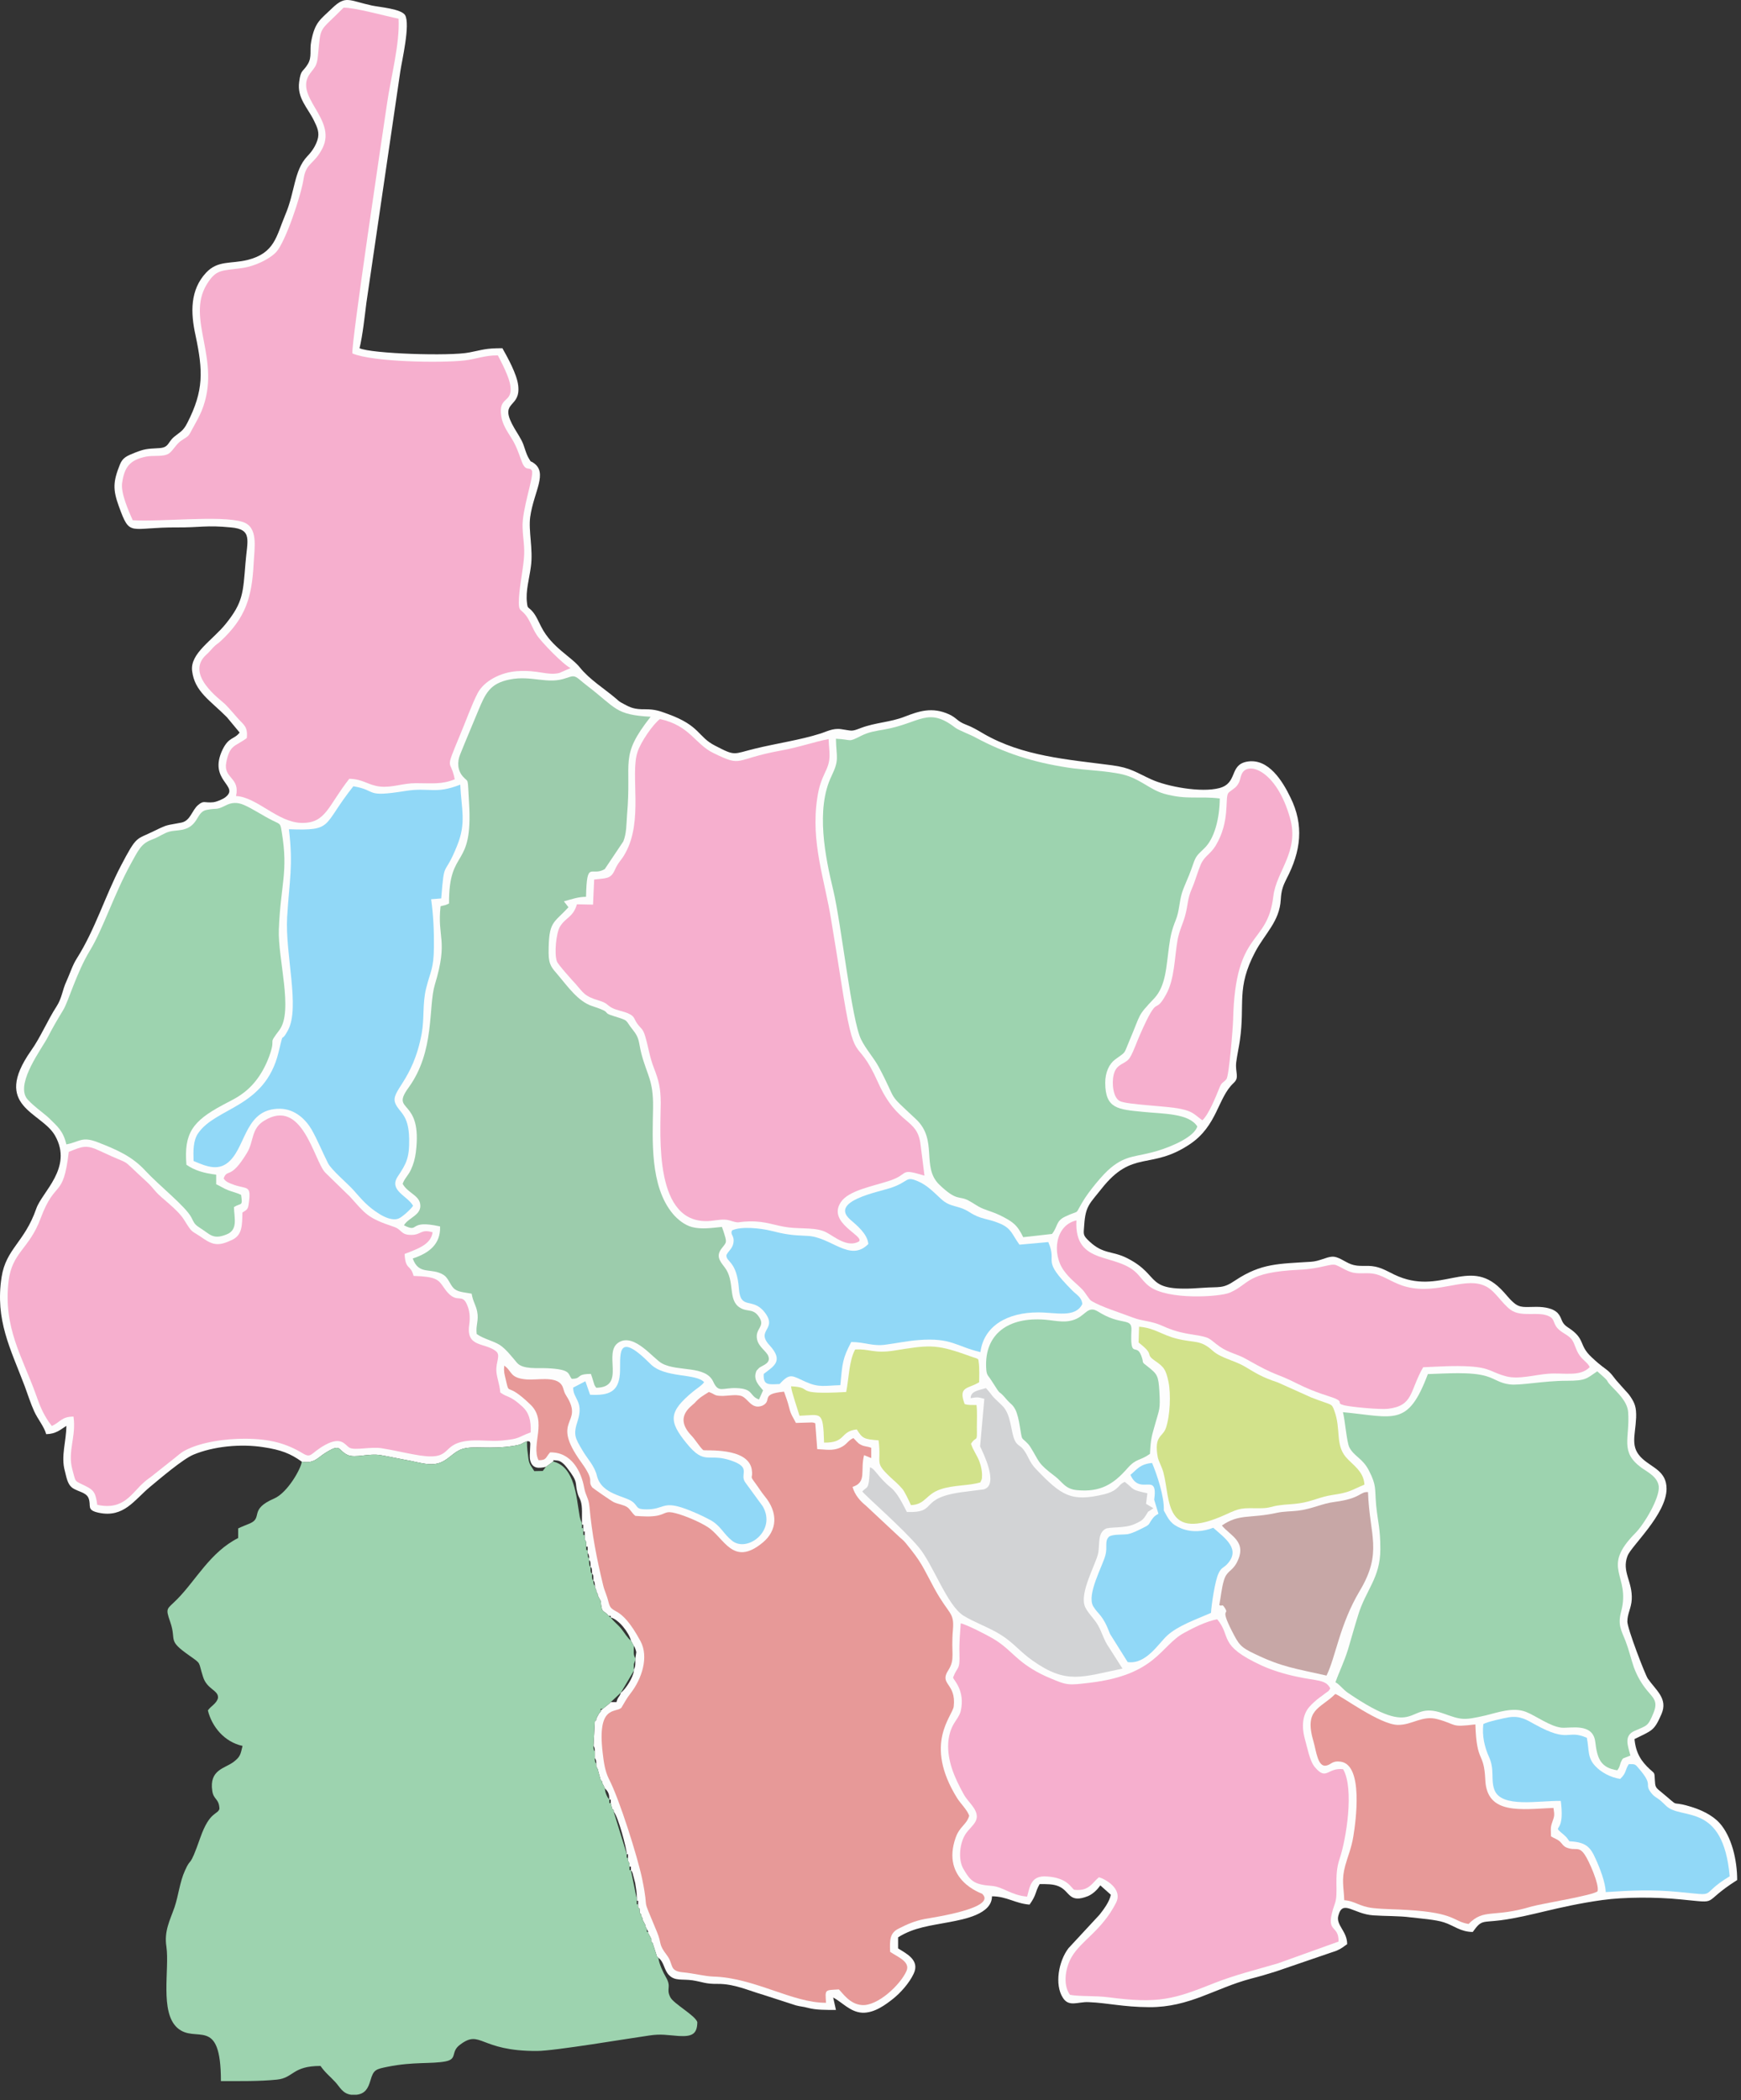<svg viewBox="0 0 107 129" fill="none" xmlns="http://www.w3.org/2000/svg">
        <rect x="0" y="0" width="107" height="129" fill="#333333" stroke="none"/>
        <path fill-rule="evenodd" clip-rule="evenodd" class="state-map-path" id="rivers_state_mgigZIwSr"
            d="M18.547 89.788C19.307 89.918 19.507 89.558 19.967 89.268C20.997 88.618 20.727 89.078 21.367 89.378C21.847 89.588 22.647 89.258 23.407 89.388C23.997 89.488 24.617 89.628 25.237 89.738C25.857 89.858 26.507 90.078 27.107 89.828C27.627 89.608 27.917 89.148 28.447 88.998C29.127 88.798 30.087 89.048 31.557 88.818C32.177 88.718 31.997 88.668 32.387 88.538C32.667 88.498 32.577 88.698 32.577 89.008C32.577 89.248 32.527 89.518 32.597 89.748C32.737 90.218 33.107 90.208 33.547 90.108L33.897 89.858L33.987 89.778C34.127 89.678 33.777 89.678 34.237 89.718C34.477 89.728 34.697 89.968 34.837 90.148C35.577 91.098 35.317 91.048 35.477 91.648C35.547 91.948 35.597 91.938 35.687 92.198C35.807 92.538 35.757 93.088 35.767 93.558V93.638C35.847 93.728 35.847 93.508 35.847 93.888V94.058C35.937 94.158 35.937 93.908 35.937 94.308L35.947 94.568L36.027 94.728V94.988C36.117 95.078 36.117 94.848 36.117 95.238V95.408C36.127 95.418 36.147 95.428 36.157 95.458C36.157 95.488 36.177 95.498 36.177 95.508C36.207 95.618 36.207 95.628 36.207 95.738V95.828C36.257 95.908 36.257 95.838 36.287 95.998C36.297 96.078 36.297 96.168 36.297 96.248C36.357 96.338 36.347 96.248 36.377 96.418C36.387 96.498 36.387 96.588 36.387 96.668C36.447 96.758 36.437 96.668 36.467 96.838C36.477 96.918 36.467 97.008 36.467 97.088C36.487 97.098 36.507 97.108 36.507 97.138C36.507 97.168 36.537 97.178 36.537 97.188C36.557 97.298 36.557 97.308 36.567 97.418V97.508L36.647 97.678V97.758L36.737 97.928V98.008L36.827 98.178L36.917 98.348C37.007 99.218 37.077 98.828 37.407 99.268C37.567 99.268 37.537 99.228 37.537 99.358C38.027 99.478 38.657 100.288 38.777 100.778L38.867 100.948L38.957 101.118C39.027 101.218 38.957 101.058 39.047 101.288C39.057 101.318 39.107 101.458 39.107 101.488L39.047 101.878V101.958C39.047 102.128 39.067 102.388 38.957 102.548V102.628C38.917 103.048 38.437 103.788 38.157 103.978C38.067 104.288 37.987 104.188 37.887 104.558H37.537L37.447 104.648L37.037 104.978L36.917 105.068V105.148L36.827 105.238L36.737 105.398L36.647 105.568V105.658L36.557 105.738L36.477 107.248C36.487 107.268 36.507 107.268 36.507 107.298C36.507 107.328 36.537 107.348 36.537 107.358C36.557 107.468 36.557 107.468 36.557 107.588V108.008C36.577 108.028 36.597 108.028 36.597 108.058C36.597 108.088 36.627 108.098 36.627 108.118C36.647 108.228 36.647 108.218 36.647 108.338V108.508L36.737 108.677L36.917 109.347L37.007 109.437V109.517L37.097 109.687L37.177 109.857C37.247 109.927 37.307 109.987 37.367 110.097C37.437 110.257 37.437 110.277 37.447 110.527C37.537 110.617 37.537 110.377 37.537 110.777L37.627 111.117L37.717 111.197V111.287C37.987 111.577 38.517 113.547 38.517 113.887C38.607 113.977 38.597 113.737 38.597 114.137V114.307L38.687 114.477V114.647C38.777 114.737 38.777 114.497 38.777 114.897C38.867 115.017 38.767 114.807 38.877 115.057L39.037 115.667C39.087 116.037 39.137 116.187 39.137 116.577V116.747C39.227 116.837 39.227 116.597 39.217 116.997V117.167L39.307 117.247L39.317 117.497L39.397 117.587V117.667L39.487 117.837V117.917L39.577 118.087L39.667 118.257V118.337L39.757 118.507L39.847 118.677V118.757L39.937 118.927L40.027 119.097V119.267L40.107 119.347L40.377 120.187L40.467 120.267C40.817 120.517 40.807 121.017 41.117 121.327C41.487 121.707 41.937 121.557 42.557 121.647C43.197 121.747 43.346 121.877 44.106 121.867C45.117 121.857 45.977 122.267 46.937 122.547L48.916 123.187C49.216 123.267 49.356 123.257 49.646 123.337C50.136 123.477 50.806 123.467 51.376 123.467C51.316 123.217 51.266 122.947 51.206 122.707C51.746 122.977 52.246 123.597 52.986 123.637C53.746 123.677 54.476 123.107 54.906 122.767C55.366 122.397 55.886 121.807 56.146 121.257C56.566 120.407 55.686 119.997 55.196 119.687V119.007C56.176 118.387 57.226 118.287 58.366 118.067C59.246 117.897 60.966 117.587 60.966 116.487C61.876 116.487 62.386 116.927 63.276 116.997C63.736 116.347 63.586 116.277 63.896 115.737C64.366 115.737 64.726 115.727 65.076 115.877C65.776 116.177 65.676 116.957 66.886 116.467C67.196 116.327 67.456 116.057 67.626 115.817L68.266 116.387C68.206 116.807 67.796 117.337 67.576 117.617L65.666 119.677C65.056 120.477 64.806 121.907 65.316 122.707C65.686 123.317 66.246 122.957 66.896 122.987C68.106 123.037 68.996 123.287 70.636 123.297C73.106 123.307 74.656 122.137 76.876 121.547C77.426 121.407 77.896 121.267 78.436 121.097L82.146 119.827C82.506 119.667 82.536 119.597 82.796 119.427C82.796 118.617 82.086 118.257 82.256 117.667C82.526 116.657 83.176 117.577 84.406 117.657C85.076 117.707 86.005 117.687 86.675 117.777C87.246 117.847 88.245 117.917 88.745 118.087C89.345 118.277 89.765 118.677 90.515 118.677C91.065 117.907 91.075 118.107 92.245 117.957C94.135 117.707 95.695 117.107 98.475 116.717C99.845 116.527 101.785 116.527 103.285 116.677C105.815 116.917 104.445 116.957 106.765 115.487C106.765 114.247 106.425 112.807 105.675 111.977C105.215 111.477 104.495 111.147 103.825 110.957C102.495 110.567 103.415 111.167 101.995 109.997C101.745 109.797 101.725 109.727 101.705 109.347C101.675 108.867 101.715 108.967 101.415 108.698C100.845 108.178 100.535 107.668 100.455 106.828C101.535 106.288 101.655 106.348 102.115 105.288C102.525 104.338 101.765 103.828 101.275 103.118C101.105 102.868 100.015 100.038 100.015 99.608C100.015 99.128 100.255 98.788 100.285 98.258C100.345 97.138 99.655 96.558 100.025 95.578C100.245 94.978 102.415 93.028 102.425 91.458C102.425 90.378 101.565 90.168 100.965 89.628C100.155 88.908 100.505 88.218 100.555 87.088C100.575 86.458 100.475 86.198 100.215 85.808C100.095 85.628 100.005 85.538 99.865 85.388C99.685 85.198 99.635 85.118 99.455 84.928C99.165 84.618 99.075 84.388 98.715 84.118C98.335 83.838 98.155 83.688 97.815 83.368C96.995 82.608 97.475 82.258 96.375 81.548C95.885 81.228 96.055 81.008 95.725 80.648C95.455 80.378 94.955 80.278 94.425 80.278C93.725 80.278 93.425 80.368 93.025 80.018C92.685 79.718 92.535 79.468 92.225 79.168C90.235 77.188 88.535 79.658 85.695 78.298C85.326 78.118 84.956 77.898 84.525 77.808C83.936 77.688 83.555 77.858 83.006 77.648C82.636 77.508 82.226 77.158 81.846 77.198C81.516 77.218 81.076 77.478 80.576 77.508C78.596 77.638 77.526 77.588 75.926 78.648C75.136 79.188 74.966 79.028 73.926 79.108C70.206 79.398 71.466 78.398 69.276 77.288C68.376 76.828 67.816 77.058 66.976 76.278C66.526 75.858 66.596 75.848 66.636 75.238C66.716 74.068 66.976 73.938 67.686 73.038C69.616 70.578 70.706 71.908 73.126 70.288C74.826 69.148 74.836 67.439 75.816 66.528C76.196 66.179 75.906 65.899 75.976 65.259C76.026 64.849 76.156 64.259 76.206 63.879C76.526 61.639 75.966 60.699 77.146 58.469C77.746 57.339 78.646 56.599 78.716 55.249C78.746 54.679 78.866 54.389 79.066 53.989C79.956 52.289 80.156 50.689 79.306 48.979C78.846 48.029 77.966 46.539 76.626 46.789C75.536 46.999 76.086 48.099 74.946 48.409C73.816 48.709 71.746 48.319 70.786 47.889C69.816 47.449 69.486 47.159 68.336 47.009C65.586 46.649 62.856 46.459 60.446 45.069C60.076 44.849 59.756 44.659 59.356 44.509C58.826 44.309 58.806 44.099 58.326 43.879C57.286 43.409 56.486 43.679 55.586 44.029C54.706 44.369 53.826 44.379 52.936 44.709C52.286 44.959 52.406 44.889 51.686 44.789C51.176 44.719 50.796 44.949 50.396 45.069C49.216 45.449 47.656 45.679 46.397 45.989C45.036 46.319 45.227 46.469 43.956 45.809C42.867 45.259 43.057 44.589 41.047 43.859C40.577 43.689 40.287 43.569 39.667 43.569C38.987 43.579 38.747 43.469 38.327 43.239C38.047 43.089 38.097 43.119 37.867 42.919C37.117 42.279 36.247 41.759 35.637 40.999C35.097 40.329 33.917 39.769 33.277 38.529C33.097 38.189 32.947 37.789 32.677 37.509C32.447 37.269 32.427 37.389 32.387 37.019C32.297 36.299 32.537 35.519 32.627 34.809C32.777 33.749 32.467 32.609 32.587 31.749C32.807 30.189 33.707 29.029 32.767 28.419C32.517 28.259 32.697 28.459 32.537 28.22C32.307 27.869 32.247 27.43 32.067 27.079C31.867 26.689 31.677 26.45 31.467 26.04C30.737 24.61 32.017 25.07 31.847 23.67C31.767 22.98 31.187 21.94 30.877 21.39C29.807 21.39 29.687 21.49 28.847 21.65C27.657 21.89 22.827 21.73 22.097 21.39C22.287 20.62 22.417 19.41 22.517 18.61L24.607 4.36C24.697 3.75 25.227 1.5 24.897 0.93C24.657 0.54 23.327 0.44 22.857 0.34C21.437 0.03 21.257 -0.3 20.427 0.49C19.697 1.2 19.357 1.33 19.127 2.54C19.017 3.11 19.187 3.49 18.917 3.94C18.607 4.45 18.487 4.25 18.387 5.03C18.247 6.03 18.907 6.61 19.297 7.41C19.497 7.82 19.657 8.15 19.507 8.61C19.377 9 19.167 9.31 18.877 9.61C18.057 10.49 18.137 11.79 17.527 13.21C16.987 14.49 16.897 15.55 15.207 15.97C14.187 16.22 13.387 15.98 12.667 16.75C11.677 17.81 11.707 19.2 12.017 20.6C12.477 22.78 12.537 23.98 11.507 25.989C11.257 26.47 11.117 26.5 10.707 26.829C10.287 27.18 10.397 27.5 9.757 27.529C9.007 27.57 8.877 27.579 8.287 27.809C7.797 28.009 7.547 28.099 7.367 28.54C6.947 29.59 6.927 30.069 7.307 31.109C8.007 33.039 7.927 32.379 10.907 32.399C12.257 32.409 12.697 32.249 14.197 32.399C15.537 32.519 15.197 33.179 15.087 34.589C14.937 36.439 14.937 36.999 13.877 38.319C13.057 39.339 11.677 40.129 11.807 41.209C11.957 42.489 12.927 43.029 13.947 44.059L14.727 44.999C14.387 45.439 14.077 45.249 13.687 46.029C12.747 47.959 14.757 48.259 13.857 48.969C13.707 49.089 13.337 49.249 13.117 49.279C12.547 49.339 12.537 49.139 12.167 49.459C11.787 49.789 11.707 50.409 11.157 50.529C10.207 50.719 10.367 50.609 9.487 51.039C8.347 51.609 8.437 51.259 7.417 53.209C6.457 55.049 5.847 57.099 4.718 58.879C4.448 59.299 4.288 59.839 4.078 60.289C3.828 60.829 3.808 61.309 3.478 61.819C2.908 62.699 2.498 63.709 1.908 64.539C-0.522 67.999 2.558 68.288 3.388 69.769C4.498 71.738 2.578 73.218 2.228 74.248C1.508 76.318 0.368 76.708 0.098 78.448C-0.312 81.098 0.648 82.848 1.518 85.148C1.708 85.658 1.868 86.178 2.098 86.688C2.318 87.178 2.718 87.638 2.838 88.098C3.438 88.088 3.718 87.818 4.078 87.588C4.078 88.538 3.728 89.448 3.988 90.368C4.088 90.748 4.138 91.188 4.478 91.418C4.798 91.628 5.297 91.678 5.437 92.018C5.637 92.498 5.267 92.758 6.077 92.928C7.607 93.248 8.247 92.148 9.207 91.348C9.797 90.858 11.237 89.628 11.887 89.358C13.107 88.848 14.787 88.678 16.187 88.898C17.257 89.058 17.857 89.288 18.547 89.788Z"
            fill="#FDFDFD" />
        <path fill-rule="evenodd" clip-rule="evenodd" class="state-map-path" id="rivers_state_oFGZm1YEn"
            d="M18.547 89.788C18.507 90.208 17.677 91.688 16.857 92.048C15.277 92.728 16.177 93.218 15.367 93.578C15.127 93.678 14.887 93.768 14.637 93.888V94.478C12.917 95.348 12.047 97.068 10.887 98.238C10.267 98.868 10.147 98.738 10.457 99.618C10.877 100.818 10.237 100.718 11.637 101.698C12.417 102.248 12.167 102.048 12.477 102.998C12.717 103.788 13.447 103.818 13.397 104.308C13.297 104.668 12.967 104.788 12.777 105.068C13.017 106.058 13.787 107.008 14.907 107.248C14.777 107.788 14.767 107.918 14.347 108.238C13.817 108.637 12.847 108.707 13.047 110.017C13.127 110.567 13.467 110.477 13.487 111.117C13.367 111.487 12.887 111.257 12.317 112.867C11.597 114.917 11.777 113.977 11.367 114.907C11.047 115.607 10.977 116.407 10.727 117.157C10.447 117.957 10.077 118.627 10.227 119.577C10.427 120.967 9.807 123.587 10.897 124.567C12.037 125.587 13.577 123.757 13.577 127.837C14.777 127.837 15.947 127.857 17.027 127.747C18.057 127.637 17.957 126.907 19.697 126.907C20.007 127.347 20.257 127.517 20.607 127.897C20.897 128.207 21.047 128.607 21.587 128.677H21.907C22.447 128.617 22.627 128.277 22.767 127.797C22.957 127.137 23.087 127.107 23.827 126.957C25.417 126.637 26.507 126.797 27.387 126.627C28.137 126.477 27.677 126.047 28.267 125.607C29.557 124.627 29.447 126.007 33.007 125.987C34.077 125.987 38.627 125.217 39.907 125.037C40.647 124.927 40.997 125.017 41.707 125.067C42.537 125.117 42.847 124.947 42.857 124.217C42.737 123.807 41.397 123.087 41.197 122.687C40.917 122.137 41.297 122.087 40.917 121.437C40.767 121.187 40.497 120.617 40.467 120.267L40.377 120.187L40.107 119.347L40.027 119.267V119.097L39.937 118.927L39.847 118.757V118.677C39.727 118.607 39.757 118.797 39.757 118.507L39.667 118.337V118.257L39.577 118.087L39.487 117.917V117.837L39.397 117.667V117.587L39.317 117.497L39.307 117.247L39.217 117.167V116.997C39.137 116.907 39.137 117.127 39.137 116.747V116.577C39.127 116.557 39.107 116.507 39.107 116.517L38.777 114.897C38.687 114.807 38.687 115.037 38.687 114.647V114.477L38.597 114.307V114.137C38.507 114.047 38.517 114.287 38.517 113.887L37.717 111.287V111.197L37.627 111.117L37.537 110.777C37.447 110.687 37.447 110.917 37.447 110.527C37.347 110.417 37.347 110.427 37.277 110.267C37.207 110.097 37.197 110.057 37.177 109.857L37.097 109.687L37.007 109.517V109.437L36.917 109.347L36.737 108.677L36.647 108.508V108.338C36.637 108.328 36.617 108.278 36.607 108.298C36.607 108.308 36.587 108.248 36.587 108.238C36.557 108.118 36.557 108.128 36.557 108.008V107.588C36.547 107.568 36.527 107.528 36.527 107.538C36.517 107.548 36.497 107.498 36.497 107.478C36.467 107.358 36.477 107.378 36.477 107.248L36.557 105.738L36.647 105.658V105.568L36.737 105.398L36.827 105.238L36.917 105.148V105.068C36.917 104.938 36.887 104.978 37.037 104.978L37.447 104.648L37.537 104.558L38.157 103.978L38.957 102.628V102.548C38.957 102.448 38.947 102.308 38.957 102.218L39.047 101.958V101.878C38.907 101.608 38.957 101.488 38.957 101.118L38.867 100.948L38.777 100.778C38.587 100.648 38.377 100.298 38.197 100.068C37.957 99.768 37.727 99.628 37.537 99.358L37.407 99.268C37.077 98.828 37.007 99.218 36.917 98.348L36.827 98.178L36.737 98.008V97.928L36.647 97.758V97.678L36.567 97.508V97.418C36.547 97.408 36.527 97.358 36.527 97.368C36.527 97.378 36.497 97.328 36.497 97.318C36.467 97.198 36.467 97.208 36.467 97.088C36.407 96.998 36.417 97.088 36.387 96.908C36.377 96.838 36.387 96.748 36.387 96.668C36.317 96.578 36.327 96.668 36.297 96.488C36.287 96.418 36.297 96.318 36.297 96.248C36.237 96.158 36.237 96.248 36.217 96.068C36.197 95.978 36.207 95.918 36.207 95.828V95.738C36.197 95.728 36.177 95.678 36.167 95.688C36.167 95.698 36.147 95.648 36.137 95.638C36.117 95.518 36.117 95.528 36.117 95.408V95.238C36.027 95.138 36.027 95.388 36.027 94.988V94.728L35.947 94.568L35.937 94.308C35.847 94.218 35.847 94.458 35.847 94.058V93.888C35.757 93.798 35.757 94.038 35.767 93.638V93.558C35.747 93.538 35.737 93.488 35.737 93.498L35.687 93.378C35.677 93.358 35.667 93.338 35.667 93.308C35.647 93.268 35.607 93.058 35.607 93.028C35.427 92.028 35.337 90.078 33.987 89.778L33.897 89.858L33.547 90.108L33.357 90.358L32.837 90.368C32.677 90.098 32.527 89.978 32.477 89.608C32.427 89.208 32.387 88.978 32.387 88.538C31.997 88.668 32.177 88.718 31.557 88.818C30.087 89.048 29.127 88.798 28.447 88.998C27.917 89.148 27.627 89.608 27.107 89.828C26.507 90.078 25.857 89.858 25.237 89.738C24.617 89.628 23.997 89.488 23.407 89.388C22.647 89.258 21.847 89.588 21.367 89.378C20.727 89.078 20.997 88.618 19.967 89.268C19.507 89.558 19.307 89.918 18.547 89.788Z"
            fill="#9DD3AF" />
        <path fill-rule="evenodd" clip-rule="evenodd" class="state-map-path" id="rivers_state_sMpZ46Zks"
            d="M33.097 89.698C33.597 89.708 33.527 89.528 33.807 89.218C35.117 89.188 35.727 90.388 35.907 91.408C35.997 91.898 36.177 92.008 36.227 92.548C36.377 94.208 36.667 95.728 37.067 97.368C37.157 97.748 37.287 97.958 37.397 98.408C37.597 99.288 38.077 98.428 39.367 100.818C39.887 101.788 39.447 103.138 38.747 104.028C38.497 104.348 38.407 104.548 38.187 104.908C37.827 105.238 36.697 104.718 37.037 107.648C37.107 108.248 37.177 108.788 37.427 109.287C38.057 110.487 39.187 114.067 39.467 115.417C39.947 117.757 39.317 116.127 40.377 118.677C40.687 119.427 40.447 119.407 40.987 120.107C41.417 120.667 41.097 121.077 41.977 121.157C42.636 121.217 43.286 121.397 43.837 121.417C46.366 121.487 48.726 123.047 50.766 123.027C50.716 122.197 50.666 122.257 51.556 122.207C51.796 122.437 52.226 123.117 52.976 123.167C53.946 123.237 55.336 121.917 55.706 121.087C55.976 120.497 55.146 120.207 54.706 119.897C54.676 119.157 54.686 118.737 55.236 118.467C55.706 118.227 56.206 117.997 56.846 117.877C57.346 117.787 61.326 117.207 60.356 116.327C60.356 116.317 57.806 115.497 58.736 112.877C58.986 112.177 59.406 112.097 59.566 111.537C59.436 111.167 59.056 110.817 58.826 110.457C56.736 107.098 58.546 105.428 58.616 104.818C58.776 103.388 57.706 103.488 58.276 102.608C58.726 101.898 58.436 101.608 58.566 100.108C58.656 99.008 58.326 99.218 57.426 97.578C56.656 96.158 56.686 96.038 55.666 94.788C55.496 94.578 55.366 94.508 55.186 94.328L53.216 92.488C52.896 92.228 52.546 91.868 52.396 91.338C53.296 91.048 52.856 90.338 53.106 89.388L53.546 89.568V88.938C53.266 88.828 53.156 88.878 52.906 88.748C52.696 88.648 52.616 88.488 52.446 88.338C52.076 88.508 52.066 88.738 51.636 88.928C51.166 89.138 50.746 89.038 50.226 89.018L50.106 87.428C50.006 87.398 50.026 87.388 49.886 87.378L48.916 87.408C48.766 87.098 48.616 86.928 48.516 86.528C48.396 86.038 48.316 85.878 48.186 85.488C46.676 85.628 47.506 86.028 46.856 86.348C46.157 86.618 45.967 85.848 45.517 85.738C45.187 85.658 44.786 85.738 44.456 85.748C43.856 85.758 43.977 85.648 43.566 85.508C43.217 85.728 42.986 85.848 42.697 86.178C42.477 86.408 41.397 87.038 42.496 88.188C42.736 88.438 42.996 88.878 43.217 89.078C43.356 89.138 45.937 88.888 46.197 90.238C46.316 90.918 45.996 90.538 46.456 91.158C46.656 91.428 46.776 91.638 46.996 91.908C47.836 92.918 47.776 94.018 46.876 94.758C45.036 96.278 44.517 94.458 43.486 93.798C43.017 93.498 42.117 93.108 41.537 92.958C40.897 92.788 40.957 92.978 40.427 93.098C39.997 93.188 39.487 93.148 39.047 93.118C38.827 92.938 38.747 92.728 38.557 92.588C38.347 92.438 37.987 92.398 37.727 92.278C37.557 92.198 36.427 91.408 36.397 91.368C36.067 90.898 36.617 91.058 35.717 89.818C33.757 87.098 35.957 87.538 34.797 85.728C34.587 85.408 34.667 85.208 34.437 84.978C34.007 84.558 33.017 84.778 32.387 84.738C31.297 84.658 31.497 84.228 30.987 83.888C30.957 84.278 30.997 84.368 31.077 84.718C31.347 85.858 31.037 84.768 32.607 86.288C33.657 87.298 32.627 88.748 33.097 89.698Z"
            fill="#E79998" />
        <path fill-rule="evenodd" clip-rule="evenodd" class="state-map-path" id="rivers_state_PsazcabfZ"
            d="M8.157 31.959C9.917 32.069 13.547 31.639 14.907 32.059C15.897 32.369 15.637 33.629 15.587 34.659C15.477 36.709 15.087 37.959 13.577 39.369C13.377 39.559 13.297 39.569 13.107 39.769C12.927 39.959 12.887 40.029 12.687 40.209C11.337 41.419 13.537 42.969 13.827 43.249C14.117 43.539 14.367 43.849 14.647 44.159C14.967 44.519 15.247 44.639 15.167 45.339C14.447 45.879 14.127 45.719 13.907 46.829C13.707 47.829 14.767 47.739 14.507 48.899C15.787 48.959 17.077 50.529 18.537 50.549C20.037 50.579 20.157 49.499 21.467 47.839C22.347 47.859 22.607 48.239 23.377 48.319C24.127 48.389 24.757 48.109 25.557 48.109C26.517 48.109 27.167 48.199 27.947 47.869C27.687 46.529 27.297 47.509 28.277 45.139C28.607 44.369 28.997 43.259 29.367 42.559C29.767 41.819 30.777 41.299 31.777 41.229C33.097 41.139 33.637 41.519 34.377 41.339L35.067 41.039C34.637 40.849 33.247 39.419 32.977 38.989C32.697 38.559 32.547 38.019 32.217 37.679C31.977 37.429 31.887 37.489 31.887 37.019C31.877 36.279 32.127 35.129 32.197 34.329C32.267 33.589 32.137 33.099 32.117 32.399C32.067 31.329 32.807 29.32 32.697 28.919C32.537 28.649 32.377 28.959 32.137 28.52C32.127 28.509 32.047 28.299 32.037 28.27C31.917 27.959 31.817 27.649 31.677 27.36C31.417 26.779 30.927 26.309 30.807 25.57C30.607 24.31 31.517 24.8 31.367 23.7C31.297 23.16 30.837 22.29 30.597 21.83C29.817 21.82 29.297 22.05 28.567 22.14C27.117 22.31 22.887 22.24 21.657 21.71C21.577 21.13 23.527 8.12 23.787 6.36C24.007 4.8 24.577 2.72 24.497 1.15C23.707 0.99 21.797 0.46 21.117 0.47C19.547 2.06 19.737 1.49 19.537 3.45C19.477 4.05 19.357 4.11 19.067 4.5C17.997 5.92 20.717 7.29 19.827 9.09C19.307 10.13 18.807 9.97 18.657 11C18.487 12.07 17.547 14.84 16.987 15.47C16.617 15.88 15.697 16.36 14.847 16.47C13.587 16.64 13.277 16.54 12.707 17.47C11.397 19.62 13.657 22.1 12.397 25.23C12.247 25.59 12.047 25.939 11.877 26.25C11.547 26.86 11.647 26.73 11.137 27.07C10.827 27.27 10.627 27.7 10.377 27.86C10.047 28.079 9.437 27.959 8.977 28.049C7.957 28.259 7.647 28.709 7.507 29.66C7.407 30.299 7.937 31.459 8.157 31.959Z"
            fill="#F6AFCE" />
        <path fill-rule="evenodd" clip-rule="evenodd" class="state-map-path" id="rivers_state_LCxJxQmLl"
            d="M27.597 55.499L27.467 55.559C27.447 55.569 27.417 55.579 27.397 55.589L27.077 55.669C26.857 57.629 27.567 57.719 26.727 60.479C26.307 61.869 26.747 64.569 25.097 66.829C23.967 68.388 25.987 67.388 25.557 70.788C25.507 71.178 25.407 71.528 25.257 71.848C25.087 72.218 24.867 72.378 24.747 72.718C25.037 73.258 25.707 73.408 25.817 73.918C25.967 74.638 25.107 74.778 24.827 75.268C25.827 75.778 25.037 74.888 27.047 75.338C27.087 76.428 26.367 76.978 25.367 77.308C25.747 78.368 26.497 77.838 27.267 78.318C27.537 78.488 27.667 78.908 27.857 79.108C28.097 79.378 28.517 79.378 28.987 79.468C29.067 79.958 29.247 80.158 29.327 80.568C29.437 81.128 29.227 81.408 29.297 81.948C29.767 82.268 30.277 82.348 30.717 82.618C31.097 82.868 31.497 83.388 31.777 83.718C32.147 84.138 33.067 84.018 33.637 84.048C35.127 84.118 34.887 84.398 35.137 84.698C35.787 84.698 35.357 84.398 36.317 84.398C36.367 84.528 36.407 84.668 36.457 84.828C36.537 85.078 36.507 85.068 36.647 85.248C38.527 85.218 36.997 83.058 38.047 82.448C39.007 81.888 40.167 83.488 40.697 83.758C41.667 84.278 43.367 83.858 43.837 84.878C44.157 85.588 44.397 85.238 45.257 85.268C46.346 85.308 46.026 85.748 46.647 85.968L46.897 85.408C46.697 85.148 46.236 84.768 46.496 84.198L46.596 84.088C46.746 83.958 46.556 84.088 46.746 83.968C46.916 83.858 47.386 83.718 47.217 83.298C47.096 82.988 46.627 82.748 46.526 82.268C46.397 81.618 47.017 81.508 46.687 80.958C46.306 80.328 45.956 80.628 45.477 80.328C44.706 79.858 45.197 78.708 44.536 77.848C44.227 77.448 43.986 77.148 44.367 76.668C44.676 76.278 44.687 76.338 44.447 75.588L44.367 75.368C43.767 75.428 43.107 75.528 42.537 75.378C42.067 75.258 41.627 74.888 41.357 74.568C39.927 72.868 40.107 69.999 40.137 68.019C40.157 66.349 39.767 66.059 39.417 64.719C39.237 63.999 39.317 63.789 38.907 63.279C38.377 62.629 38.717 62.729 37.757 62.429C36.867 62.159 37.777 62.249 36.387 61.799C35.527 61.519 34.867 60.569 34.307 59.909C33.947 59.479 33.717 59.309 33.717 58.529C33.717 56.559 34.007 56.749 34.937 55.729L34.657 55.369C35.127 55.239 35.537 55.089 36.017 55.089C36.067 52.789 36.327 53.879 37.167 53.389L38.307 51.689C38.507 51.209 38.497 50.609 38.537 50.059C38.837 46.689 38.037 46.509 39.987 44.029C37.807 43.909 37.877 43.499 36.117 42.149C35.887 41.969 35.837 41.929 35.587 41.719C35.297 41.489 35.217 41.509 34.807 41.649C33.657 42.069 32.687 41.469 31.337 41.739C30.107 41.979 29.837 42.589 29.387 43.669C29.017 44.569 28.647 45.429 28.287 46.329C28.087 46.809 28.117 47.329 28.457 47.709C28.817 48.119 28.727 47.639 28.827 49.289C29.087 53.499 27.577 51.979 27.597 55.499Z"
            fill="#9CCCAC" />
        <path fill-rule="evenodd" clip-rule="evenodd" class="state-map-path" id="rivers_state_VeNz1t2ar"
            d="M51.376 45.379C51.396 46.549 51.606 46.629 51.106 47.669C50.116 49.709 50.726 52.669 51.206 54.659C51.716 56.789 52.336 62.679 52.926 63.859C53.236 64.479 53.676 64.939 54.006 65.539C55.236 67.849 54.416 66.989 56.296 68.749C57.666 70.038 56.606 71.678 57.726 72.768C58.826 73.828 58.936 73.428 59.526 73.748C59.836 73.908 60.046 74.098 60.416 74.248C60.816 74.408 61.046 74.458 61.426 74.638C62.246 75.038 62.516 75.238 62.886 75.998L64.656 75.798C65.026 75.338 64.876 75.008 65.476 74.728C66.406 74.288 66.016 74.708 66.516 73.858C66.906 73.188 67.786 72.128 68.266 71.738C69.246 70.928 69.836 71.088 71.156 70.688C72.046 70.418 73.386 69.838 73.586 69.198C73.066 68.379 71.496 68.428 70.246 68.299C68.736 68.148 67.926 68.129 67.926 66.509C67.926 65.879 68.166 65.359 68.526 65.089C69.246 64.549 69.026 64.839 69.416 63.919C70.146 62.209 69.866 62.459 70.936 61.329C71.656 60.559 71.676 59.379 71.846 58.149C71.936 57.479 72.026 57.099 72.256 56.529C72.486 55.959 72.466 55.449 72.636 54.869C72.776 54.419 73.046 53.889 73.216 53.399C73.496 52.589 73.476 52.629 73.996 52.129C74.666 51.509 74.956 50.209 74.966 49.049C73.646 48.889 72.956 49.149 71.546 48.759C70.646 48.499 70.066 47.829 68.986 47.569C67.986 47.339 66.686 47.319 65.616 47.149C63.516 46.829 61.746 46.269 59.946 45.299C59.686 45.149 58.916 44.859 58.706 44.699C57.026 43.399 56.546 44.419 54.366 44.809C53.796 44.909 53.406 44.959 52.926 45.199C52.076 45.629 52.416 45.429 51.376 45.379Z"
            fill="#9DD3AF" />
        <path fill-rule="evenodd" clip-rule="evenodd" class="state-map-path" id="rivers_state_fJXjUVzwz"
            d="M13.747 72.388C13.857 72.588 14.067 72.668 14.397 72.788C15.197 73.058 15.437 72.798 15.297 73.868C15.247 74.288 15.207 74.288 14.897 74.488C14.887 75.298 14.877 75.868 14.277 76.158C13.467 76.548 13.117 76.498 12.507 76.088C11.677 75.508 11.877 75.828 11.317 74.938C10.897 74.258 9.907 73.608 9.547 73.168C9.347 72.928 9.237 72.798 8.967 72.548C7.207 70.948 8.337 71.738 6.137 70.698C5.297 70.299 5.067 70.418 4.227 70.758C3.877 73.718 3.418 72.378 2.498 74.838C1.808 76.718 0.748 76.908 0.528 78.688C0.188 81.568 1.378 83.348 2.208 85.668C2.448 86.348 2.608 86.758 2.998 87.348L3.188 87.598C3.748 87.328 3.778 87.028 4.517 87.018C4.697 88.258 4.138 89.148 4.447 90.268C4.677 91.098 4.537 90.928 5.247 91.278C5.797 91.548 5.877 91.728 5.977 92.438C7.627 92.798 8.087 91.708 8.867 91.038C9.077 90.848 9.197 90.798 9.457 90.578L10.707 89.588C10.927 89.418 11.107 89.238 11.357 89.108C12.297 88.598 13.827 88.368 15.087 88.378C16.577 88.388 17.587 88.658 18.627 89.288C19.147 89.598 19.087 89.258 19.967 88.768C20.997 88.198 21.197 88.768 21.477 88.928C21.807 89.118 22.797 88.848 23.487 88.968C24.117 89.068 24.747 89.218 25.397 89.338C27.937 89.828 26.977 88.748 28.667 88.518C29.367 88.418 30.127 88.558 30.867 88.488C31.997 88.378 31.767 88.298 32.617 87.988C32.647 87.258 32.507 86.778 32.117 86.418C31.327 85.688 31.217 85.878 30.747 85.538C30.707 85.028 30.537 84.658 30.507 84.238C30.467 83.658 30.787 83.258 30.487 83.008C29.797 82.448 28.637 82.798 28.837 81.388C28.907 80.908 28.867 80.488 28.677 80.088C28.347 79.388 28.037 80.228 27.267 79.078C26.947 78.608 26.807 78.418 25.417 78.378C25.237 77.648 24.917 78.048 24.867 77.028C25.757 76.688 26.487 76.418 26.587 75.698C25.857 75.478 25.897 75.858 25.287 75.858C24.617 75.868 24.717 75.528 24.197 75.358C22.567 74.818 22.457 74.558 21.517 73.518L19.987 72.028C19.287 71.288 18.587 67.379 16.227 68.849C15.427 69.338 15.607 70.109 15.187 70.808C14.147 72.528 13.977 71.748 13.747 72.388Z"
            fill="#F6AFCE" />
        <path fill-rule="evenodd" clip-rule="evenodd" class="state-map-path" id="rivers_state_dtV0b35cz"
            d="M36.517 54.029L36.447 55.569L35.457 55.549C35.227 56.349 34.767 56.349 34.417 56.919C34.177 57.319 34.057 58.589 34.227 59.059C34.287 59.239 35.167 60.219 35.357 60.419C35.857 60.979 35.887 61.189 36.827 61.469C37.337 61.619 37.287 61.739 37.607 61.909C37.917 62.069 38.267 62.109 38.577 62.239C39.017 62.429 38.927 62.529 39.157 62.869C39.397 63.209 39.507 63.159 39.657 63.669C39.857 64.349 39.927 64.939 40.187 65.599C40.487 66.379 40.607 66.829 40.607 67.769C40.597 69.739 40.157 75.308 43.667 74.998C44.077 74.958 44.467 74.858 44.837 74.968C45.517 75.178 45.227 75.048 46.056 75.028C47.106 75.008 47.577 75.288 48.466 75.398C49.226 75.498 50.186 75.378 50.796 75.708C51.286 75.968 52.096 76.668 52.796 76.258C53.116 75.898 50.826 75.118 51.676 73.848C52.156 73.118 53.636 72.878 54.706 72.518C55.916 72.108 55.236 71.738 56.816 72.218C56.746 71.598 56.656 70.958 56.576 70.319C56.386 68.638 55.176 69.189 53.966 66.499C52.556 63.329 52.576 65.989 51.676 60.179C51.486 58.959 51.286 57.739 51.086 56.529C50.686 54.019 49.816 51.759 50.226 49.029C50.326 48.369 50.456 47.979 50.726 47.409C51.116 46.619 50.956 46.279 50.926 45.399C50.006 45.579 49.086 45.909 48.026 46.099C45.007 46.649 45.706 47.159 43.846 46.259C42.697 45.699 42.417 44.579 40.557 44.169C40.147 44.479 39.377 45.569 39.177 46.209C38.727 47.599 39.547 50.399 38.437 52.399C38.167 52.899 38.027 52.899 37.777 53.459C37.527 54.019 37.207 53.939 36.517 54.029Z"
            fill="#F6AFCE" />
        <path fill-rule="evenodd" clip-rule="evenodd" class="state-map-path" id="rivers_state_nVpgcu9AT"
            d="M59.046 99.718C59.006 100.348 58.946 100.908 58.966 101.538C59.006 102.658 58.846 102.318 58.576 103.048C58.576 103.178 59.336 103.818 59.046 105.108C58.976 105.408 58.706 105.718 58.566 105.988C58.396 106.318 58.306 106.668 58.276 107.078C58.216 108.208 58.696 109.248 59.206 110.177C59.406 110.537 59.576 110.677 59.786 110.967C60.396 111.797 59.736 112.097 59.366 112.627C58.986 113.167 58.866 114.207 59.206 114.797C59.646 115.557 59.866 115.767 60.956 115.847C61.656 115.907 62.126 116.417 63.126 116.507C63.306 115.817 63.386 115.207 64.326 115.267C65.656 115.347 65.846 116.017 66.026 116.087C66.926 116.187 67.106 115.677 67.536 115.317C67.866 115.397 69.046 116.007 68.586 116.897C67.706 118.607 66.466 119.187 65.866 120.207C65.506 120.817 65.286 121.877 65.756 122.537C66.296 122.647 67.356 122.587 68.106 122.687C71.206 123.097 72.126 122.817 74.656 121.807C75.896 121.317 77.206 120.997 78.536 120.607L82.266 119.267C82.286 118.127 81.356 118.857 82.036 116.947C82.286 116.267 81.956 115.297 82.326 114.197C82.746 112.967 83.236 109.857 82.546 108.678C81.566 108.568 81.536 109.417 80.806 108.548C80.486 108.168 80.346 107.338 80.186 106.788C79.986 106.048 80.056 105.338 80.456 104.868C80.616 104.678 80.896 104.428 81.086 104.288C81.236 104.178 81.276 104.158 81.436 104.028C81.666 103.848 81.606 103.958 81.756 103.718C81.486 103.158 80.936 103.268 79.666 102.988C78.916 102.828 78.146 102.588 77.536 102.308C74.806 101.048 75.716 100.548 74.806 99.468C74.126 99.598 73.336 99.998 72.786 100.298C71.316 101.088 71.076 102.878 66.986 103.368C65.646 103.528 65.596 103.538 64.496 103.068C63.786 102.778 63.116 102.358 62.646 101.958C62.086 101.488 61.736 101.068 61.016 100.648C60.626 100.418 59.416 99.798 59.046 99.718Z"
            fill="#F6AFCE" />
        <path fill-rule="evenodd" clip-rule="evenodd" class="state-map-path" id="rivers_state_J6nzDHAkH"
            d="M96.285 84.818C94.865 84.818 93.385 85.128 92.765 85.038C92.145 84.958 91.895 84.698 91.355 84.538C90.405 84.248 88.825 84.378 87.755 84.408C86.525 87.678 85.695 87.048 82.536 86.748C82.665 87.248 82.766 88.568 82.925 88.898C83.225 89.488 83.746 89.558 84.145 90.358C84.606 91.268 84.486 91.408 84.576 92.458C84.686 93.558 84.835 93.858 84.835 95.158C84.835 96.938 83.936 97.668 83.466 99.228C83.246 99.928 83.055 100.628 82.846 101.328C82.606 102.098 82.306 102.688 82.076 103.338C82.366 103.498 82.516 103.768 82.856 103.998C87.265 106.998 86.376 104.438 88.655 105.238C89.815 105.648 89.905 105.698 91.295 105.378C92.085 105.188 92.985 104.848 93.785 105.158C94.395 105.398 95.255 106.048 95.965 106.128C96.525 106.178 97.905 105.808 98.045 107.008C98.165 108.048 98.385 108.587 99.395 108.747C99.575 108.527 99.545 108.378 99.655 108.168C99.755 107.978 99.725 108.038 99.875 107.968L100.135 107.868C100.155 107.858 100.185 107.848 100.205 107.838C100.035 107.218 99.795 106.618 100.455 106.328C101.245 105.978 101.275 106.058 101.615 105.238C101.925 104.508 101.605 104.298 101.225 103.838C100.905 103.448 100.625 102.988 100.415 102.418C100.225 101.858 100.105 101.328 99.905 100.808C99.635 100.128 99.415 99.818 99.635 98.988C100.235 96.728 98.335 96.368 100.495 94.188C101.055 93.628 102.015 92.008 101.945 91.308C101.875 90.708 101.235 90.418 100.865 90.148C99.545 89.168 100.175 88.388 100.065 86.758C100.025 86.078 99.385 85.528 98.995 85.108C98.595 84.678 99.075 85.028 98.165 84.238C97.495 84.688 97.485 84.818 96.285 84.818Z"
            fill="#9DD3AF" />
        <path fill-rule="evenodd" clip-rule="evenodd" class="state-map-path" id="rivers_state_DHhhVY119"
            d="M4.078 70.298C4.888 70.148 5.018 69.788 5.987 70.159C7.167 70.618 8.117 71.028 8.927 71.908C9.777 72.828 11.397 74.098 11.757 74.778C11.947 75.148 11.947 75.208 12.307 75.438C12.907 75.818 13.087 76.168 13.927 75.828C14.637 75.548 14.397 74.828 14.377 74.148C14.827 73.868 14.927 74.138 14.817 73.398C14.547 73.268 14.297 73.218 14.037 73.118C13.717 72.998 13.547 72.858 13.287 72.748V72.158C12.537 72.068 11.957 71.898 11.457 71.548C11.297 69.609 11.837 68.868 13.687 67.879C14.237 67.579 14.527 67.469 14.997 67.109C15.687 66.579 16.257 65.769 16.617 64.679C16.937 63.689 16.447 64.229 17.167 63.279C18.047 62.119 17.067 58.889 17.137 57.089C17.247 54.299 17.727 53.589 17.317 51.119C17.227 50.569 17.257 50.649 16.747 50.399C16.157 50.109 15.567 49.699 14.997 49.449C14.587 49.269 14.227 49.289 13.867 49.479C13.247 49.789 13.377 49.619 12.707 49.749C12.057 49.869 12.227 50.719 11.257 50.959C10.847 51.049 10.527 50.999 10.157 51.179C9.797 51.349 9.707 51.439 9.277 51.599C8.667 51.839 8.497 52.239 8.047 53.049C7.007 54.939 6.317 57.099 5.527 58.389C4.688 59.779 4.198 61.539 3.888 62.039C3.518 62.649 3.258 63.089 2.928 63.729C2.568 64.419 1.028 66.439 1.608 67.418C1.818 67.769 2.838 68.499 3.018 68.689C3.538 69.198 3.888 69.478 4.078 70.298Z"
            fill="#9DD3AF" />
        <path fill-rule="evenodd" clip-rule="evenodd" class="state-map-path" id="rivers_state_TA2zq3QT1"
            d="M21.717 48.299C19.767 50.749 20.537 51.039 17.757 50.939C18.027 53.189 17.787 54.029 17.647 56.339C17.517 58.609 18.447 61.869 17.707 63.269C17.207 64.219 17.487 63.119 17.117 64.649C16.287 68.058 13.267 68.008 12.167 69.629C11.867 70.079 11.877 70.698 11.897 71.318C12.737 71.678 13.487 71.978 14.167 71.268C15.137 70.258 15.127 68.088 17.207 68.109C18.147 68.118 18.807 68.799 19.147 69.379C19.507 70.008 19.817 70.778 20.157 71.448C20.367 71.868 21.357 72.698 21.707 73.088C22.257 73.708 22.597 74.128 23.327 74.578C23.617 74.758 24.127 75.008 24.507 74.848C24.727 74.758 25.267 74.268 25.387 74.068C25.037 73.448 23.877 73.128 24.447 72.268C24.977 71.478 25.167 71.118 25.147 69.948C25.117 68.428 24.537 68.359 24.297 67.778C23.977 66.999 25.367 66.459 25.917 63.489C26.087 62.559 25.957 61.659 26.187 60.719C26.457 59.639 26.657 59.519 26.667 58.189C26.677 57.189 26.637 56.219 26.497 55.239L27.117 55.189C27.317 52.679 27.277 53.989 28.097 51.939C28.667 50.529 28.357 49.719 28.287 48.199C26.747 48.809 26.387 48.349 24.907 48.589C22.357 48.999 23.237 48.559 21.717 48.299Z"
            fill="#91D8F7" />
        <path fill-rule="evenodd" clip-rule="evenodd" class="state-map-path" id="rivers_state_ZJYRqP3wT"
            d="M53.366 76.418C52.236 77.568 51.076 75.968 49.606 75.918C48.626 75.878 48.276 75.828 47.356 75.598C46.727 75.448 45.566 75.318 44.996 75.578C44.846 75.868 45.176 75.878 45.066 76.398C44.996 76.708 44.776 76.838 44.647 77.088C44.596 77.538 45.286 77.408 45.416 79.188C45.517 80.488 46.246 79.678 46.976 80.588C47.846 81.678 46.407 81.678 47.296 82.638C48.186 83.608 47.556 83.918 46.937 84.398C46.897 85.118 47.236 85.048 47.916 85.018C48.566 84.298 48.686 84.518 49.526 84.888C50.336 85.248 50.656 85.118 51.646 85.088C51.776 83.698 51.786 83.448 52.316 82.438C53.166 82.438 53.626 82.718 54.446 82.598C55.126 82.508 55.776 82.368 56.456 82.318C58.476 82.158 58.766 82.708 60.256 83.058C60.466 81.448 61.906 80.618 63.806 80.618C64.896 80.618 66.076 80.978 66.516 80.108C66.486 79.688 66.166 79.538 65.916 79.288C63.906 77.268 65.026 77.678 64.426 76.298L62.656 76.458C62.186 75.818 62.176 75.458 61.426 75.148C60.656 74.828 60.306 74.928 59.576 74.458C58.886 74.008 58.436 74.198 57.846 73.658C57.456 73.308 57.016 72.818 56.426 72.568C55.616 72.218 55.906 72.598 54.686 72.988C53.956 73.228 50.966 73.788 52.256 74.918C52.616 75.238 53.316 75.778 53.366 76.418Z"
            fill="#91D8F7" />
        <path fill-rule="evenodd" clip-rule="evenodd" class="state-map-path" id="rivers_state_Y2V69se2b"
            d="M87.466 83.988C88.425 83.948 89.365 83.878 90.335 83.938C91.615 84.018 91.675 84.318 92.575 84.548C93.345 84.748 94.335 84.448 95.135 84.388C96.125 84.308 97.105 84.598 97.705 83.978C97.565 83.688 97.285 83.568 97.065 83.238C96.835 82.898 96.805 82.598 96.625 82.318C96.445 82.048 96.105 81.928 95.845 81.708C95.415 81.348 95.595 81.058 95.225 80.868C94.565 80.518 93.505 80.958 92.825 80.448C92.275 80.028 91.925 79.358 91.375 79.048C90.125 78.348 88.435 79.538 86.486 79.058C85.656 78.858 85.106 78.388 84.496 78.258C84.066 78.158 83.616 78.268 83.166 78.178C82.766 78.088 82.466 77.858 82.126 77.718C81.796 77.578 81.216 77.938 79.866 77.998C76.536 78.158 76.836 78.868 75.576 79.408C74.966 79.668 71.776 79.878 70.636 79.018C70.366 78.818 70.176 78.558 69.966 78.318C68.716 76.878 66.006 77.838 66.156 74.968C64.856 75.258 64.636 76.998 65.376 78.038C65.746 78.558 66.116 78.798 66.526 79.218C66.716 79.418 66.926 79.808 67.056 79.898C67.606 80.258 68.966 80.678 69.606 80.928C70.246 81.178 70.716 81.118 71.446 81.448C72.076 81.728 72.516 81.858 73.286 81.978C74.486 82.158 74.246 82.218 74.976 82.728C75.506 83.098 76.036 83.168 76.576 83.478C78.626 84.638 78.226 84.238 79.756 85.008C80.876 85.568 81.766 85.778 82.086 85.918C82.596 86.158 82.076 86.188 82.626 86.328C83.036 86.428 84.796 86.598 85.316 86.538C86.885 86.348 86.626 85.448 87.466 83.988Z"
            fill="#F6AFCE" />
        <path fill-rule="evenodd" clip-rule="evenodd" class="state-map-path" id="rivers_state_GGHJbjX75"
            d="M82.616 116.727C83.255 116.767 83.525 117.107 84.365 117.207C85.076 117.287 85.805 117.277 86.525 117.327C89.485 117.507 89.265 118.017 90.255 118.187C91.225 117.207 91.745 117.827 94.115 117.117C94.735 116.937 97.935 116.427 98.185 116.177C98.305 115.757 97.635 114.267 97.395 113.927C97.015 113.367 96.845 113.727 96.265 113.487C96.065 113.397 95.995 113.237 95.865 113.117C95.675 112.957 95.535 112.937 95.325 112.807C95.315 112.437 95.275 112.277 95.395 111.947C95.525 111.567 95.555 111.547 95.475 111.057C93.515 111.137 91.385 111.507 91.285 109.347C91.205 107.528 90.755 108.398 90.675 105.928C89.105 106.118 89.595 105.948 88.355 105.608C87.415 105.348 86.795 105.968 85.915 105.958C84.805 105.948 82.436 104.168 82.066 104.058C81.116 104.998 80.126 104.968 80.736 107.018C80.886 107.528 80.986 108.568 81.506 108.458C81.826 108.398 81.866 108.138 82.406 108.218C83.805 108.428 83.326 111.887 83.175 112.807C83.055 113.537 82.846 113.987 82.675 114.607C82.436 115.487 82.586 115.887 82.616 116.727Z"
            fill="#E79998" />
        <path fill-rule="evenodd" clip-rule="evenodd" class="state-map-path" id="rivers_state_FZgTtN2sP"
            d="M59.656 85.888C60.056 85.818 60.106 85.818 60.496 85.928L60.236 88.848C60.386 89.178 61.426 91.208 60.466 91.488L59.376 91.628C56.316 91.978 57.756 92.948 55.736 92.878C55.466 92.358 55.156 91.708 54.746 91.378C53.956 90.738 53.756 90.188 53.466 90.138C53.446 90.408 53.436 90.778 53.396 91.038C53.326 91.458 53.246 91.348 52.996 91.618C53.236 91.928 55.446 93.838 56.466 95.048C57.356 96.108 58.196 98.608 59.216 99.248C59.916 99.678 60.786 99.968 61.516 100.428C62.276 100.898 62.726 101.498 63.476 102.018C65.546 103.468 66.446 103.028 68.986 102.498L68.156 101.198C67.836 100.748 67.756 100.328 67.476 99.828C67.216 99.378 66.766 99.008 66.646 98.588C66.416 97.758 67.266 96.218 67.466 95.518C67.626 94.948 67.416 94.248 67.916 93.928C68.156 93.768 69.116 93.908 69.736 93.618C70.026 93.488 70.196 93.408 70.346 93.198C70.716 92.658 70.376 93.018 70.886 92.648L70.436 92.378L70.516 91.728C69.476 91.508 69.746 91.508 69.126 91.028C68.826 91.168 68.846 91.258 68.596 91.458C68.406 91.618 68.176 91.708 67.876 91.788C65.836 92.278 65.246 91.888 63.666 90.238C63.236 89.788 63.226 89.468 62.896 89.038C62.706 88.788 62.536 88.808 62.386 88.518C62.116 88.018 62.166 86.878 61.586 86.338C60.736 85.538 61.166 85.908 60.596 85.268C60.206 85.398 59.646 85.438 59.656 85.888Z"
            fill="#D2D3D5" />
        <path fill-rule="evenodd" clip-rule="evenodd" class="state-map-path" id="rivers_state_eq9A0wzmX"
            d="M73.896 68.819C74.286 68.459 74.706 67.409 74.926 66.868C75.096 66.428 75.156 66.558 75.376 66.288C75.536 66.089 75.776 63.129 75.786 62.639C75.916 57.039 77.886 58.149 78.256 55.069C78.436 53.509 79.866 52.329 79.286 50.259C78.456 47.309 76.696 46.749 76.326 47.529C76.196 47.799 76.246 47.969 76.026 48.259C75.876 48.459 75.536 48.619 75.476 48.739C75.276 49.089 75.606 50.469 74.706 51.959C74.386 52.479 74.026 52.579 73.796 53.109C73.586 53.609 73.466 54.099 73.246 54.599C72.986 55.189 73.016 55.559 72.856 56.179C72.716 56.729 72.496 57.099 72.376 57.719C72.176 58.849 72.196 60.139 71.666 61.089C70.916 62.449 71.246 60.879 70.076 63.529C69.896 63.919 69.656 64.629 69.446 64.959C69.186 65.399 68.616 65.289 68.446 66.019C68.316 66.558 68.416 67.439 68.826 67.638C69.286 67.868 71.676 67.928 72.566 68.118C73.316 68.269 73.426 68.478 73.896 68.819Z"
            fill="#F6AFCE" />
        <path fill-rule="evenodd" clip-rule="evenodd" class="state-map-path" id="rivers_state_jky7utKBZ"
            d="M69.976 82.468C71.026 83.278 70.326 83.128 70.966 83.578C71.516 83.958 71.656 84.108 71.816 84.898C71.966 85.638 71.916 86.958 71.656 87.718C71.466 88.288 70.906 88.168 71.156 89.518C71.216 89.788 71.416 90.118 71.506 90.468C71.946 92.148 71.526 94.768 75.326 93.038C76.246 92.618 76.256 92.638 77.476 92.648C78.056 92.648 78.126 92.528 78.626 92.468C79.016 92.408 79.456 92.408 79.836 92.348C80.636 92.238 81.116 91.948 81.866 91.838C83.006 91.668 82.986 91.558 83.856 91.198C83.816 90.368 83.106 89.968 82.716 89.508C82.056 88.728 82.426 87.788 82.006 86.658C81.826 86.168 81.896 86.358 80.576 85.838L78.526 84.918C77.566 84.598 77.266 84.398 76.526 83.958C75.856 83.558 75.056 83.438 74.536 82.978C73.756 82.268 73.436 82.518 72.306 82.228C71.416 82.008 70.946 81.568 70.006 81.498L69.976 82.468Z"
            fill="#D2E28B" />
        <path fill-rule="evenodd" clip-rule="evenodd" class="state-map-path" id="rivers_state_PKWKFVnrp"
            d="M70.676 89.308C70.726 88.328 70.786 88.218 71.006 87.438C71.256 86.538 71.316 86.598 71.256 85.488C71.196 84.518 71.136 84.418 70.566 83.968C70.076 83.588 70.346 83.808 70.136 83.268C69.836 82.468 69.446 83.538 69.536 81.718C69.576 80.898 68.926 81.478 67.486 80.568C66.896 80.198 66.736 80.738 66.166 81.008C65.516 81.308 64.936 81.128 64.246 81.068C61.926 80.878 60.526 81.978 60.606 83.978C60.626 84.498 60.706 84.448 60.916 84.778C61.676 85.978 61.206 85.188 61.876 85.978C62.116 86.258 62.226 86.258 62.396 86.578C62.666 87.088 62.726 88.198 62.826 88.348C62.906 88.468 63.156 88.608 63.326 88.888C63.916 89.828 63.726 89.848 64.866 90.708C65.296 91.038 65.466 91.478 66.206 91.538C67.616 91.668 68.426 91.188 69.296 90.188C69.846 89.568 70.036 89.758 70.676 89.308Z"
            fill="#9DD3AF" />
        <path fill-rule="evenodd" clip-rule="evenodd" class="state-map-path" id="rivers_state_dLRLEzHpF"
            d="M91.165 105.908C91.075 106.628 91.245 107.328 91.505 107.908C91.875 108.707 91.605 109.297 91.845 109.947C92.275 111.087 94.595 110.597 95.925 110.627C95.965 110.927 95.995 111.327 95.975 111.627C95.895 112.597 95.415 112.107 96.155 112.747C96.315 112.887 96.335 112.957 96.455 113.107C97.475 113.157 97.745 113.457 98.075 114.207C98.305 114.707 98.675 115.637 98.685 116.227C100.195 116.127 101.605 116.067 103.125 116.217C105.755 116.467 104.285 116.477 106.305 115.257C105.895 110.687 103.355 111.817 102.415 110.947C102.255 110.797 102.175 110.707 102.005 110.567C101.805 110.407 101.705 110.397 101.525 110.187C100.975 109.537 101.695 109.757 100.705 108.617C100.505 108.387 100.515 108.357 100.105 108.367C99.865 108.727 99.975 108.897 99.575 109.277C98.945 109.177 98.385 108.847 98.065 108.507C97.545 107.978 97.675 107.488 97.525 106.748C96.265 106.208 96.485 107.118 94.315 105.918C93.835 105.658 93.455 105.388 92.745 105.488C92.435 105.538 91.385 105.768 91.165 105.908Z"
            fill="#91D8F7" />
        <path fill-rule="evenodd" clip-rule="evenodd" class="state-map-path" id="rivers_state_MI6ehaNxF"
            d="M75.096 93.708C75.606 94.348 76.706 94.698 75.996 96.018C75.706 96.538 75.406 96.488 75.226 97.058C75.076 97.548 75.036 98.088 74.936 98.598C75.136 98.708 75.086 98.478 75.266 98.758C75.596 99.268 74.926 98.648 75.706 100.178C76.136 101.018 76.226 101.178 77.136 101.608C78.806 102.408 79.586 102.488 81.526 102.928C82.096 101.778 82.326 99.808 83.566 97.728C84.996 95.338 84.166 94.318 84.076 91.658C83.576 91.618 83.656 92.048 82.036 92.258C81.236 92.358 80.666 92.688 79.776 92.798C79.356 92.848 78.896 92.838 78.486 92.928C76.796 93.298 76.176 92.968 75.096 93.708Z"
            fill="#C7A7A6" />
        <path fill-rule="evenodd" clip-rule="evenodd" class="state-map-path" id="rivers_state_oQcnZ29VN"
            d="M52.556 82.898C52.176 83.598 52.176 84.658 52.006 85.508C48.566 85.698 50.136 85.228 48.617 85.158C48.636 85.478 49.036 86.608 49.136 86.968C50.486 86.918 50.586 86.618 50.646 88.618C52.026 88.638 51.596 87.928 52.656 87.808C53.006 88.358 53.076 88.408 53.996 88.478C54.186 89.958 53.706 89.778 54.716 90.738C54.956 90.958 55.216 91.178 55.456 91.458C55.606 91.628 55.876 92.218 55.986 92.458C56.886 92.418 56.886 91.798 57.796 91.488C58.616 91.208 59.546 91.278 60.256 91.058L60.306 90.928C60.436 90.408 60.266 91.378 60.346 90.778C60.386 90.458 60.296 90.048 60.186 89.758C60.026 89.358 59.806 89.088 59.676 88.688C60.026 88.148 60.056 88.698 60.036 87.678C60.036 87.228 60.066 86.758 60.016 86.308C59.726 86.298 59.526 86.328 59.286 86.248C58.866 85.138 59.516 85.328 60.176 84.908C60.186 84.648 60.196 83.958 60.156 83.728C60.096 83.388 60.266 83.548 59.366 83.218C57.476 82.548 57.046 82.628 54.926 82.968C53.696 83.158 53.406 82.838 52.556 82.898Z"
            fill="#D2E28B" />
        <path fill-rule="evenodd" clip-rule="evenodd" class="state-map-path" id="rivers_state_EQg5hTXSH"
            d="M36.267 85.678L35.977 84.848L35.227 85.238C35.217 85.938 35.887 86.068 35.507 87.268C35.217 88.138 35.347 88.328 35.787 89.078C36.097 89.618 36.537 90.028 36.687 90.658C36.977 91.828 38.427 91.878 38.897 92.268C39.247 92.558 39.057 92.718 39.747 92.718C40.787 92.718 40.717 92.228 41.907 92.608C42.497 92.798 43.206 93.128 43.666 93.378C44.297 93.728 44.456 94.218 44.996 94.648C45.926 95.388 47.746 94.028 46.876 92.528L45.816 91.078C45.416 90.548 46.227 90.168 44.956 89.728C43.496 89.218 43.337 90.068 42.187 88.648C41.087 87.298 41.087 86.728 42.587 85.488C42.867 85.258 43.096 85.138 43.276 84.908C42.767 84.338 40.847 84.678 39.967 83.778C37.757 81.558 38.177 83.438 38.097 84.408C38.007 85.488 37.437 85.738 36.267 85.678Z"
            fill="#91D8F7" />
        <path fill-rule="evenodd" clip-rule="evenodd" class="state-map-path" id="rivers_state_eUQjQtnFN"
            d="M71.196 92.988C71.096 93.058 70.996 93.078 70.856 93.258C70.526 93.678 70.756 93.608 70.186 93.888C69.946 94.008 69.616 94.178 69.316 94.238C69.036 94.288 68.346 94.228 68.146 94.408C67.876 94.688 68.076 95.028 67.936 95.538C67.756 96.218 66.776 97.948 67.186 98.668C67.506 99.208 67.756 99.138 68.226 100.378L69.306 102.098C70.436 102.258 71.206 100.948 71.736 100.468C72.396 99.868 73.456 99.498 74.426 99.078C74.456 98.578 74.666 97.128 74.886 96.658C75.056 96.298 75.166 96.328 75.386 96.118C76.316 95.168 75.266 94.478 74.566 93.848C73.946 94.088 73.256 94.148 72.596 93.888C71.936 93.618 71.826 93.328 71.526 92.788C71.566 91.928 71.096 90.558 70.806 89.868C70.056 89.938 69.886 90.258 69.476 90.598C70.066 91.938 71.186 90.338 70.936 92.128L71.196 92.988Z"
            fill="#91D8F7" />
    </svg>